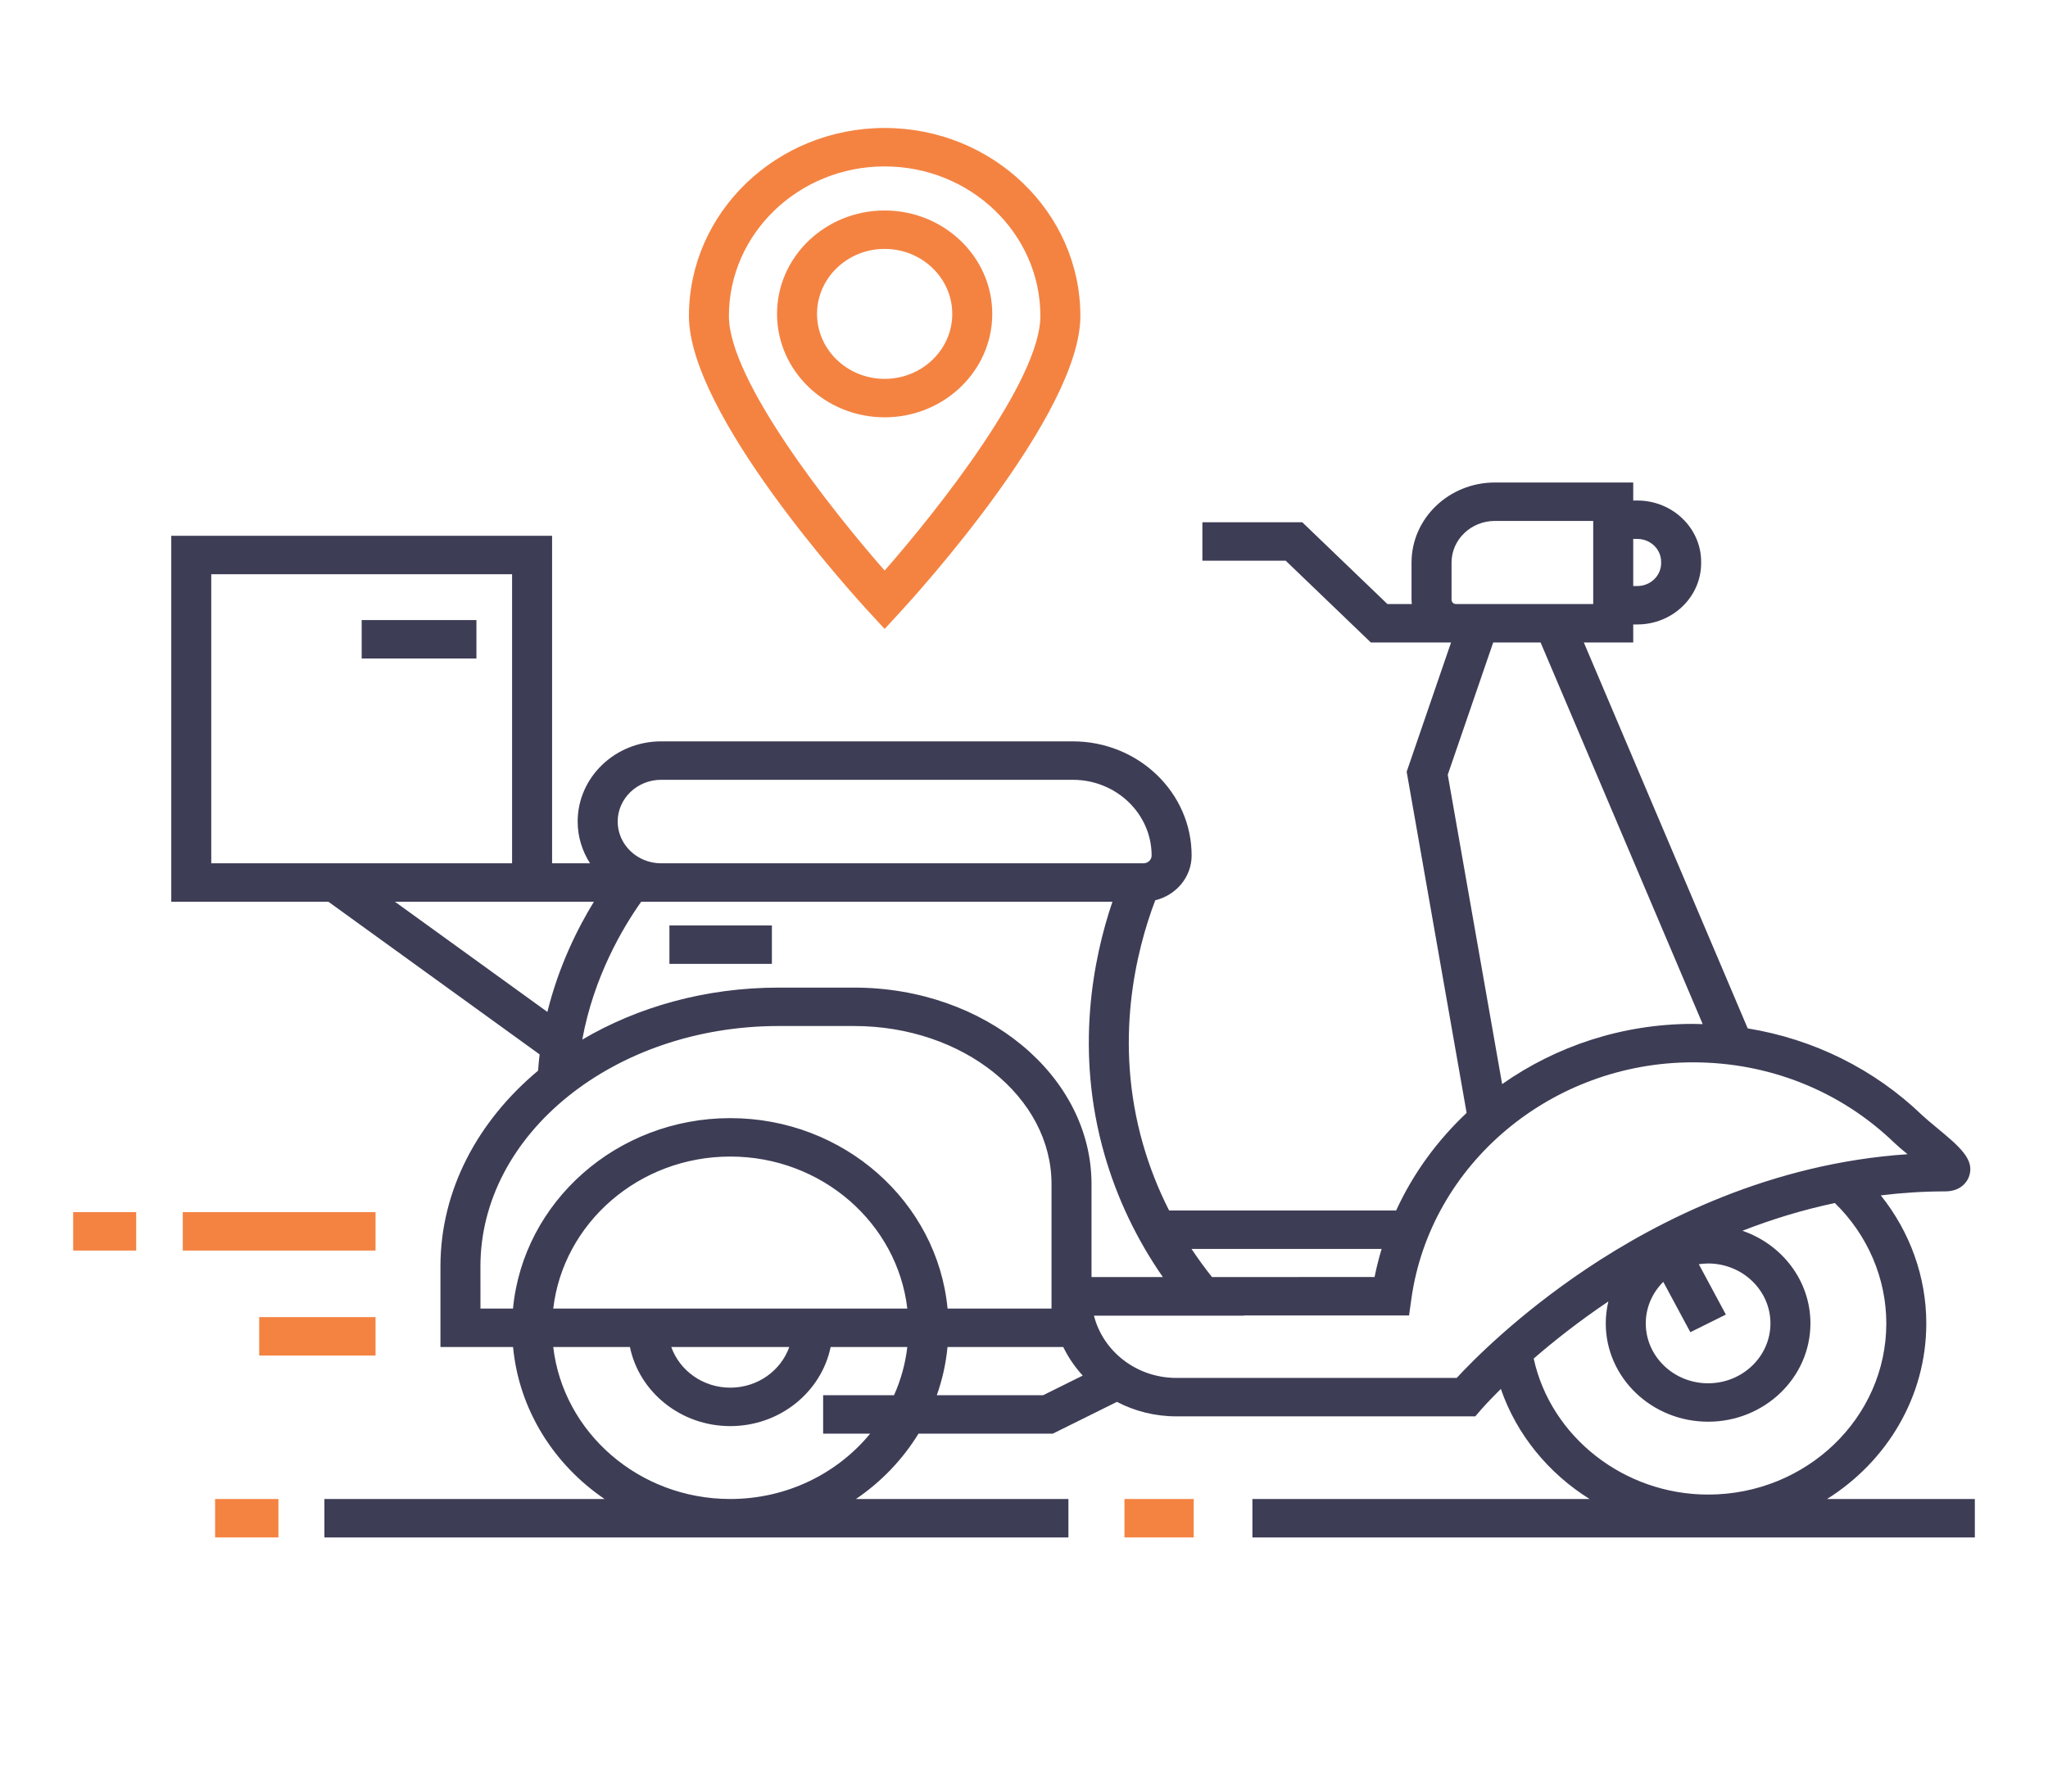 <svg width="80" height="70" viewBox="0 0 80 70" fill="none" xmlns="http://www.w3.org/2000/svg">
<path d="M38.76 12.264C38.76 10.036 36.874 8.224 34.556 8.224C32.238 8.224 30.353 10.036 30.353 12.264C30.353 14.492 32.238 16.305 34.556 16.305C36.874 16.305 38.76 14.492 38.76 12.264ZM31.915 12.264C31.915 10.864 33.1 9.725 34.556 9.725C36.013 9.725 37.198 10.864 37.198 12.264C37.198 13.664 36.013 14.803 34.556 14.803C33.1 14.803 31.915 13.664 31.915 12.264Z" fill="#F48342"/>
<path d="M35.141 23.939C35.864 23.155 42.202 16.165 42.202 12.347C42.202 8.296 38.772 5 34.556 5C30.34 5 26.911 8.296 26.911 12.347C26.911 16.164 33.248 23.155 33.971 23.939L34.556 24.574L35.141 23.939ZM28.473 12.347C28.473 9.124 31.202 6.502 34.556 6.502C37.911 6.502 40.64 9.124 40.64 12.347C40.64 14.845 36.676 19.877 34.556 22.292C32.436 19.878 28.473 14.847 28.473 12.347Z" fill="#F48342"/>
<path d="M14.67 47.359H7.14V48.861H14.67V47.359Z" fill="#F48342"/>
<path d="M5.32 47.359H2.858V48.861H5.32V47.359Z" fill="#F48342"/>
<path d="M14.67 51.461H10.125V52.963H14.67V51.461Z" fill="#F48342"/>
<path d="M30.152 36.158H26.149V37.66H30.152V36.158Z" fill="#3D3D56"/>
<path d="M6.69 20.935V35.232H8.402H12.828L21.079 41.197C21.054 41.406 21.034 41.617 21.019 41.832C18.663 43.8 17.205 46.502 17.205 49.479V52.629H20.041C20.273 55.08 21.633 57.22 23.617 58.569H12.672V60.07H41.735V58.569H33.435C34.426 57.895 35.261 57.024 35.879 56.014H41.127L43.63 54.773C44.32 55.133 45.111 55.339 45.95 55.339H57.261L57.63 55.338L57.864 55.065C57.878 55.049 58.141 54.747 58.627 54.267C59.244 56.056 60.489 57.565 62.094 58.569H48.922V60.07H77.142V58.569H74.255H71.368C73.7 57.106 75.246 54.577 75.246 51.707C75.246 49.889 74.609 48.13 73.468 46.705C74.284 46.605 75.123 46.549 75.985 46.549C76.639 46.549 76.856 46.12 76.907 45.989C77.168 45.315 76.549 44.802 75.612 44.026C75.402 43.851 75.203 43.686 75.087 43.575C73.207 41.766 70.839 40.599 68.27 40.181L61.868 25.102H63.798V24.398H63.958C65.332 24.398 66.451 23.324 66.451 22.003V21.951C66.451 20.631 65.332 19.556 63.958 19.556H63.798V18.852H58.393C56.598 18.852 55.138 20.255 55.138 21.98V23.434C55.138 23.49 55.141 23.545 55.147 23.6H54.195L50.871 20.406H46.968V21.908H50.224L53.548 25.102H56.682L54.948 30.152L57.29 43.483C56.139 44.564 55.197 45.855 54.537 47.295H45.668C45.247 46.467 44.906 45.603 44.65 44.71C43.497 40.696 44.377 37.151 45.127 35.175C45.942 34.977 46.548 34.269 46.548 33.425C46.548 30.966 44.466 28.966 41.907 28.966H25.825C24.028 28.966 22.565 30.371 22.565 32.099C22.565 32.697 22.744 33.254 23.047 33.73H21.566V20.935H6.69ZM8.252 33.73V22.437H20.003V33.73H8.402H8.252ZM18.767 49.479C18.767 44.301 23.993 40.088 30.416 40.088H33.368C37.617 40.088 41.075 42.858 41.075 46.263V49.896V50.647V51.128H37.014C36.618 46.961 32.963 43.687 28.527 43.687C24.091 43.687 20.435 46.961 20.039 51.128H18.768L18.767 49.479ZM21.611 51.128C22.001 47.791 24.953 45.188 28.527 45.188C32.101 45.188 35.052 47.791 35.442 51.128H21.611ZM30.831 52.629C30.504 53.552 29.596 54.218 28.527 54.218C27.458 54.218 26.549 53.552 26.222 52.629H30.831ZM28.526 58.568C24.952 58.568 22 55.966 21.611 52.629H24.606C24.97 54.389 26.59 55.72 28.527 55.72C30.464 55.72 32.083 54.389 32.447 52.629H35.442C35.365 53.291 35.187 53.923 34.923 54.513H32.154V56.014H33.991C32.715 57.568 30.74 58.568 28.526 58.568ZM40.748 54.513H36.594C36.807 53.913 36.95 53.282 37.012 52.629H41.533C41.731 53.037 41.988 53.412 42.294 53.746L40.748 54.513ZM73.684 51.707C73.684 55.395 70.561 58.395 66.723 58.395C63.435 58.395 60.577 56.137 59.91 53.081C60.684 52.409 61.665 51.631 62.826 50.85C62.761 51.126 62.725 51.412 62.725 51.706C62.725 53.825 64.518 55.548 66.723 55.548C68.927 55.548 70.72 53.825 70.72 51.706C70.72 50.04 69.611 48.619 68.064 48.088C69.194 47.647 70.4 47.273 71.674 47.004C72.956 48.254 73.684 49.947 73.684 51.707ZM64.972 50.084L66.029 52.051L67.417 51.362L66.36 49.395C66.479 49.378 66.599 49.366 66.723 49.366C68.066 49.366 69.158 50.416 69.158 51.706C69.158 52.997 68.066 54.047 66.723 54.047C65.38 54.047 64.288 52.997 64.288 51.706C64.288 51.076 64.549 50.505 64.972 50.084ZM63.958 21.057C64.471 21.057 64.888 21.458 64.888 21.951V22.003C64.888 22.496 64.471 22.897 63.958 22.897H63.798V21.057H63.958ZM56.701 23.434V21.98C56.701 21.083 57.46 20.354 58.393 20.354H62.235V23.601H58.378H56.874C56.778 23.6 56.701 23.526 56.701 23.434ZM56.553 30.27L58.328 25.103H60.18L66.512 40.014C66.385 40.011 66.259 40.005 66.131 40.005C63.368 40.005 60.783 40.876 58.677 42.358L56.553 30.27ZM66.131 41.507C69.096 41.507 71.884 42.618 73.981 44.636C74.12 44.769 74.309 44.928 74.513 45.097C69.18 45.454 64.796 47.682 61.968 49.577C59.281 51.378 57.522 53.166 56.903 53.837H45.95C44.394 53.837 43.086 52.799 42.732 51.404H48.597L48.591 51.397L55.041 51.397L55.132 50.746C55.873 45.479 60.601 41.507 66.131 41.507ZM53.97 48.797C53.861 49.157 53.769 49.522 53.694 49.895L47.343 49.896C47.059 49.538 46.793 49.172 46.544 48.797L53.97 48.797ZM45.423 49.896L42.637 49.896V46.263C42.637 42.03 38.479 38.587 33.367 38.587H30.416C27.557 38.587 24.909 39.342 22.745 40.619C23.197 38.139 24.347 36.217 25.047 35.232H43.454C42.696 37.469 41.983 41.069 43.144 45.11C43.633 46.814 44.398 48.418 45.423 49.896ZM25.825 30.468H41.908C43.605 30.468 44.985 31.795 44.985 33.426C44.985 33.593 44.843 33.73 44.669 33.73H25.825C24.889 33.73 24.128 32.998 24.128 32.099C24.128 31.2 24.889 30.468 25.825 30.468ZM23.199 35.232C22.563 36.269 21.824 37.748 21.382 39.537L15.427 35.232H21.566H23.199Z" fill="#3D3D56"/>
<path d="M18.61 24.227H14.128V25.728H18.61V24.227Z" fill="#3D3D56"/>
<path d="M46.63 58.568H43.924V60.07H46.63V58.568Z" fill="#F48342"/>
<path d="M10.876 58.568H8.402V60.07H10.876V58.568Z" fill="#F48342"/>
</svg>
